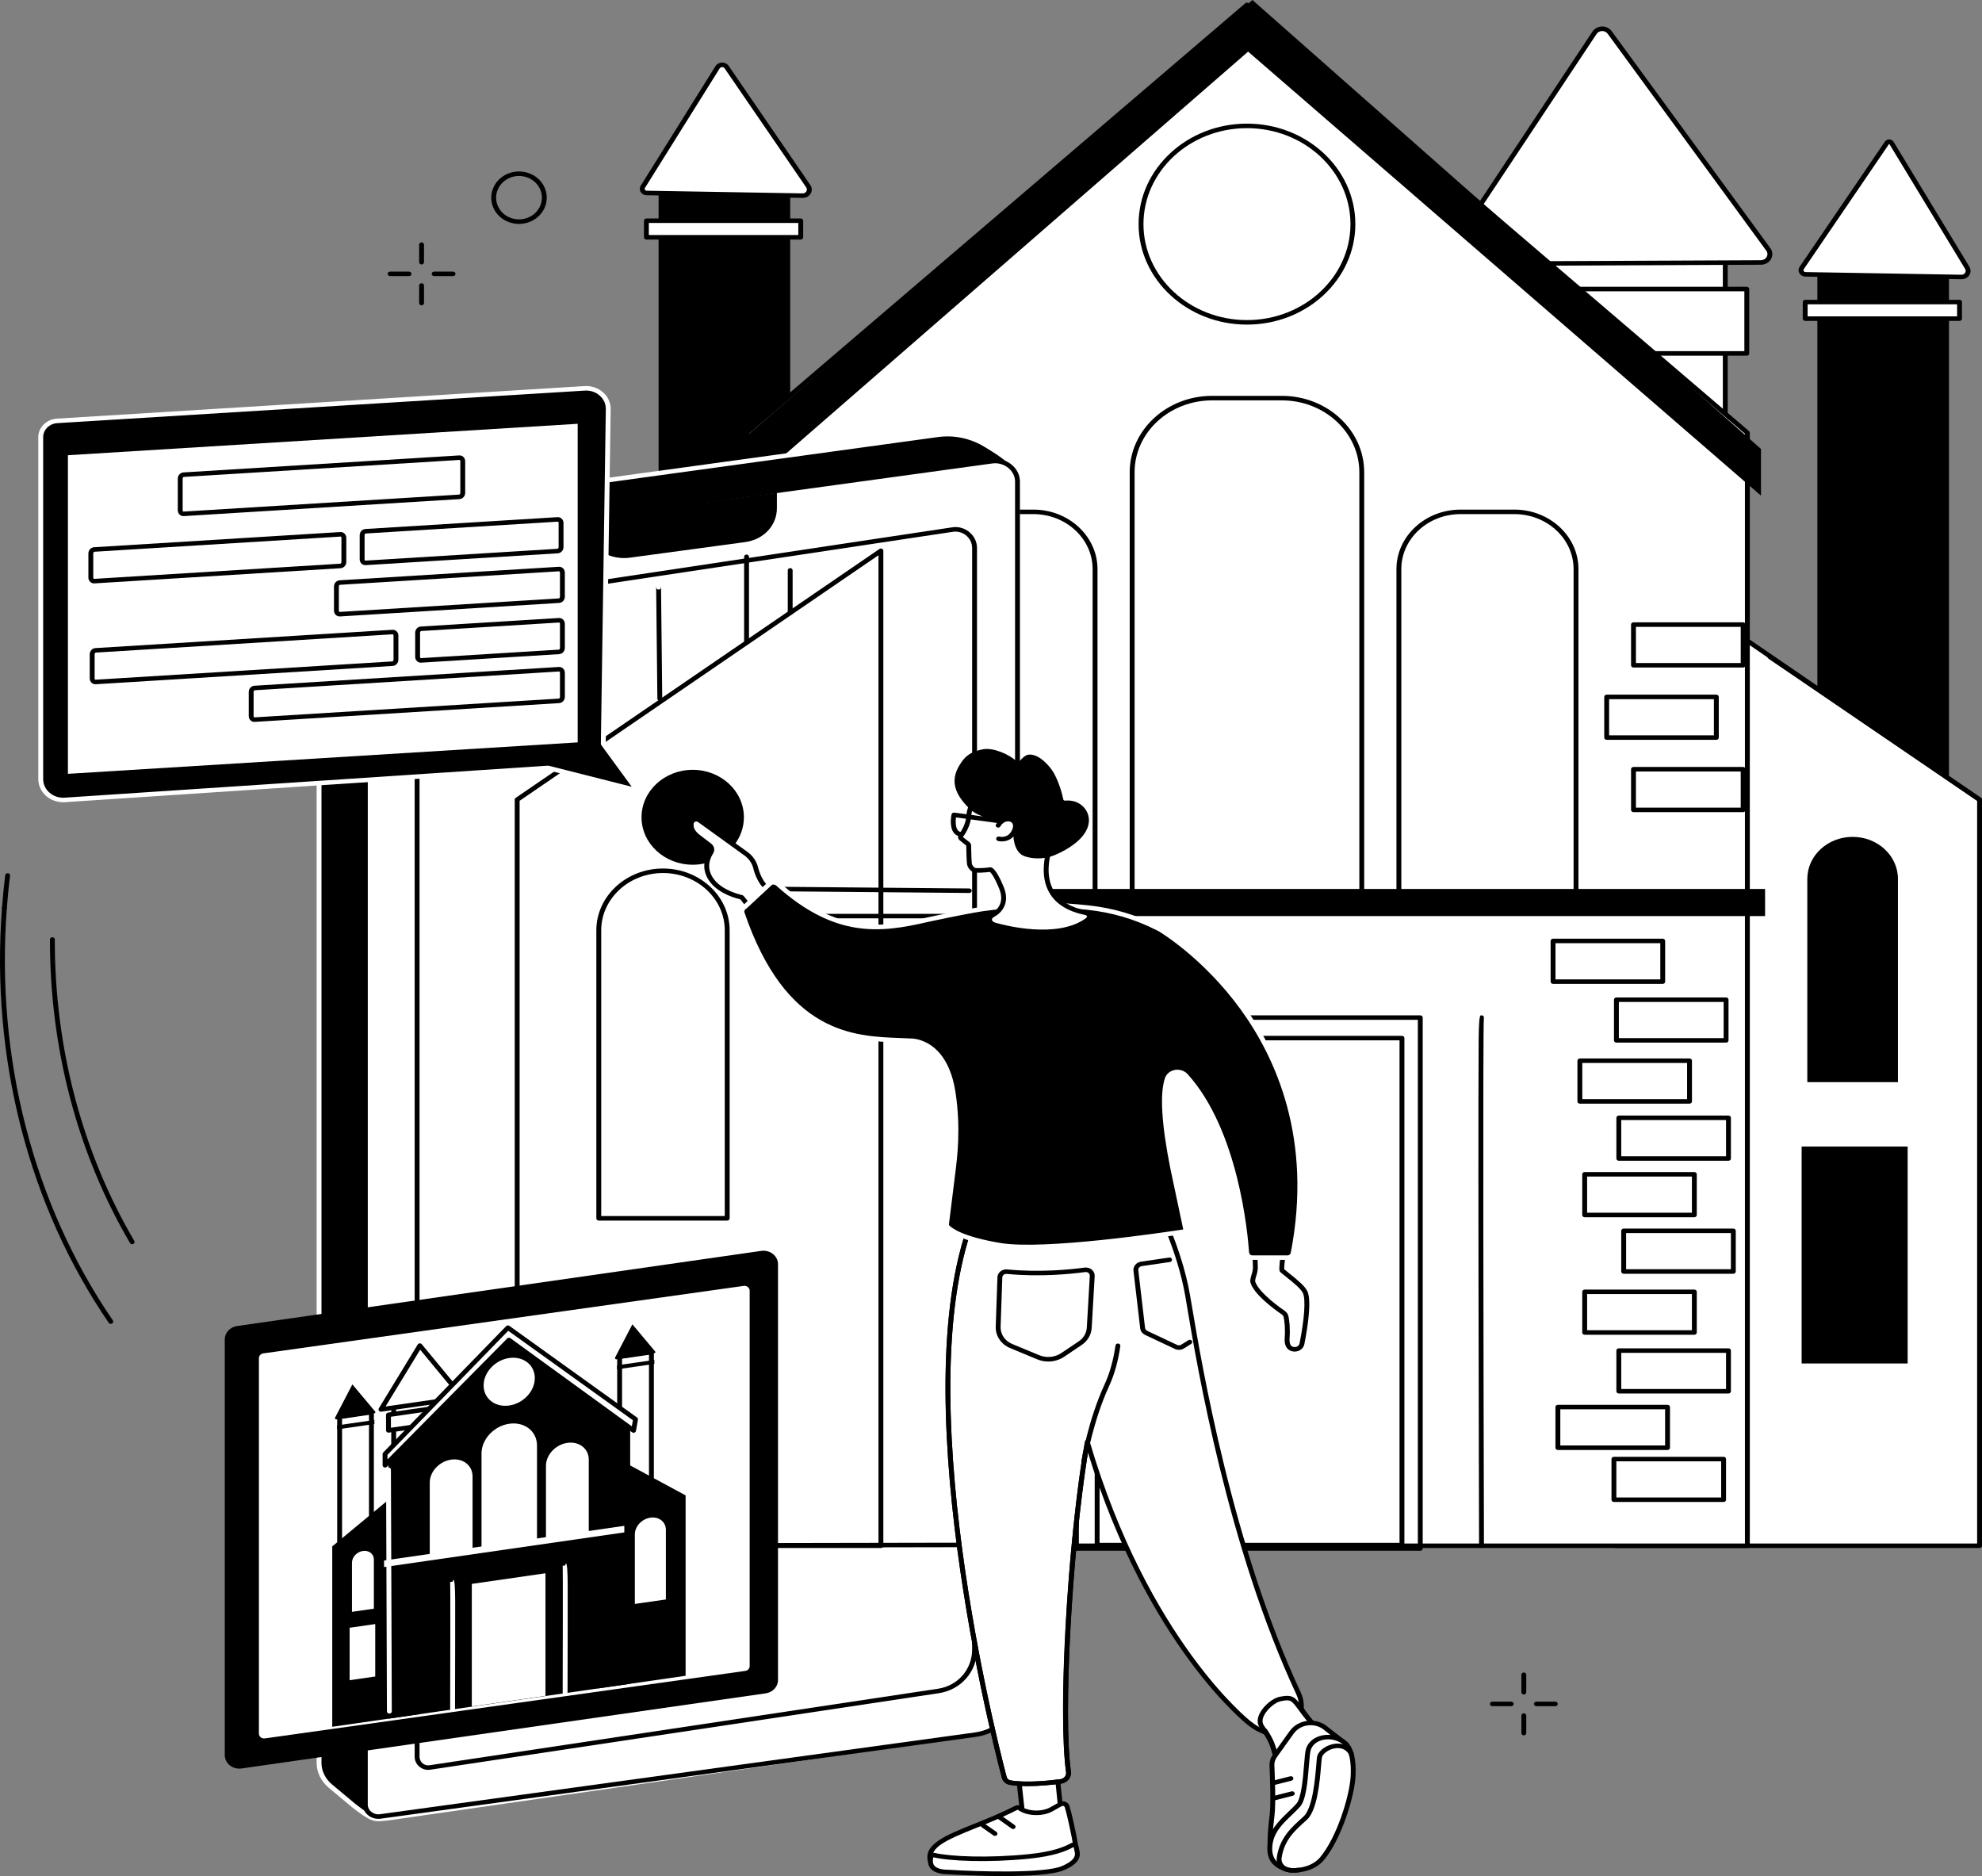 <svg width="448" height="424" viewBox="0 0 448 424" fill="none" xmlns="http://www.w3.org/2000/svg">
<rect x="0" y="0" width="448" height="424" fill="#808080" stroke="none"/>
<path d="M1 205.695C0.987 205.695 0.975 205.695 0.96 205.695C0.657 205.675 0.428 205.431 0.45 205.151C0.632 202.723 0.877 200.253 1.175 197.804C1.21 197.524 1.48 197.322 1.785 197.354C2.087 197.387 2.304 197.639 2.269 197.92C1.972 200.353 1.73 202.811 1.547 205.223C1.527 205.492 1.285 205.698 0.997 205.698L1 205.695Z" fill="black"/>
<path d="M25.041 299.2C24.859 299.2 24.681 299.117 24.576 298.964C6.438 272.458 -2.129 239.141 0.45 205.149C0.47 204.869 0.722 204.655 1.037 204.676C1.34 204.695 1.57 204.94 1.547 205.221C-1.014 238.997 7.493 272.095 25.506 298.415C25.669 298.654 25.594 298.969 25.336 299.119C25.244 299.173 25.144 299.198 25.041 299.198V299.2Z" fill="black"/>
<path d="M29.874 281.205C29.679 281.205 29.489 281.108 29.39 280.939C17.511 260.691 11.254 236.965 11.289 212.327C11.289 212.044 11.536 211.817 11.838 211.817C12.143 211.817 12.391 212.047 12.388 212.329C12.351 236.796 18.563 260.353 30.354 280.452C30.499 280.7 30.402 281.01 30.134 281.145C30.052 281.187 29.959 281.207 29.872 281.207L29.874 281.205Z" fill="black"/>
<path d="M95.291 59.77C94.986 59.77 94.742 59.541 94.742 59.26V55.298C94.742 55.016 94.989 54.789 95.291 54.789C95.594 54.789 95.841 55.018 95.841 55.298V59.26C95.841 59.543 95.594 59.77 95.291 59.77Z" fill="black"/>
<path d="M95.291 68.999C94.986 68.999 94.742 68.769 94.742 68.489V64.527C94.742 64.244 94.989 64.017 95.291 64.017C95.594 64.017 95.841 64.246 95.841 64.527V68.489C95.841 68.772 95.594 68.999 95.291 68.999Z" fill="black"/>
<path d="M92.45 62.402H88.176C87.871 62.402 87.626 62.173 87.626 61.892C87.626 61.612 87.874 61.383 88.176 61.383H92.45C92.755 61.383 92.999 61.612 92.999 61.892C92.999 62.173 92.752 62.402 92.45 62.402Z" fill="black"/>
<path d="M102.406 62.402H98.133C97.828 62.402 97.583 62.173 97.583 61.892C97.583 61.612 97.83 61.383 98.133 61.383H102.406C102.711 61.383 102.956 61.612 102.956 61.892C102.956 62.173 102.709 62.402 102.406 62.402Z" fill="black"/>
<path d="M344.435 382.971C344.13 382.971 343.885 382.742 343.885 382.461V378.499C343.885 378.217 344.132 377.99 344.435 377.99C344.737 377.99 344.984 378.219 344.984 378.499V382.461C344.984 382.744 344.737 382.971 344.435 382.971Z" fill="black"/>
<path d="M344.435 392.203C344.13 392.203 343.885 391.973 343.885 391.693V387.731C343.885 387.448 344.132 387.221 344.435 387.221C344.737 387.221 344.984 387.451 344.984 387.731V391.693C344.984 391.976 344.737 392.203 344.435 392.203Z" fill="black"/>
<path d="M341.595 385.606H337.322C337.017 385.606 336.772 385.376 336.772 385.096C336.772 384.816 337.019 384.586 337.322 384.586H341.595C341.9 384.586 342.145 384.816 342.145 385.096C342.145 385.376 341.898 385.606 341.595 385.606Z" fill="black"/>
<path d="M351.549 385.606H347.276C346.971 385.606 346.726 385.376 346.726 385.096C346.726 384.816 346.973 384.586 347.276 384.586H351.549C351.854 384.586 352.099 384.816 352.099 385.096C352.099 385.376 351.852 385.606 351.549 385.606Z" fill="black"/>
<path d="M117.313 50.607C116.559 50.607 115.802 50.477 115.074 50.215C113.492 49.645 112.248 48.526 111.566 47.062C110.176 44.075 111.618 40.572 114.779 39.256C116.301 38.624 117.996 38.582 119.548 39.143C121.13 39.713 122.374 40.832 123.056 42.296C124.446 45.282 123.004 48.786 119.843 50.102C119.033 50.44 118.173 50.609 117.313 50.609V50.607ZM115.232 40.188C112.615 41.276 111.426 44.18 112.578 46.656C113.14 47.866 114.17 48.793 115.474 49.261C116.751 49.722 118.143 49.687 119.393 49.166C122.009 48.077 123.199 45.174 122.047 42.697C121.484 41.487 120.455 40.561 119.15 40.093C117.873 39.634 116.481 39.666 115.232 40.188Z" fill="black"/>
<path d="M389.973 52.46H335.675V141.057H389.973V52.46Z" fill="white"/>
<path d="M389.973 141.569H335.675C335.37 141.569 335.125 141.34 335.125 141.06V52.46C335.125 52.177 335.372 51.95 335.675 51.95H389.973C390.278 51.95 390.523 52.18 390.523 52.46V141.057C390.523 141.34 390.275 141.567 389.973 141.567V141.569ZM336.225 140.548H389.421V52.972H336.225V140.548Z" fill="black"/>
<path d="M394.838 65.324H341.957V79.879H394.838V65.324Z" fill="white"/>
<path d="M394.839 80.389H341.958C341.653 80.389 341.408 80.16 341.408 79.879V65.324C341.408 65.041 341.655 64.814 341.958 64.814H394.839C395.144 64.814 395.388 65.044 395.388 65.324V79.879C395.388 80.162 395.141 80.389 394.839 80.389ZM342.507 79.367H394.286V65.834H342.507V79.367Z" fill="black"/>
<path d="M327.665 56.747L360.416 7.403C361.191 6.233 363.01 6.196 363.842 7.334L399.699 56.369C400.614 57.62 399.652 59.314 398.02 59.321L329.414 59.629C327.815 59.636 326.828 58.01 327.668 56.747H327.665Z" fill="white"/>
<path d="M329.402 60.139C328.452 60.139 327.61 59.682 327.145 58.913C326.678 58.142 326.696 57.231 327.198 56.478L359.949 7.134C360.411 6.437 361.216 6.01 362.098 5.992C363.008 5.973 363.805 6.367 364.3 7.046L400.157 56.082C400.702 56.828 400.757 57.75 400.304 58.549C399.849 59.349 398.997 59.826 398.025 59.831L329.42 60.139H329.407H329.402ZM328.135 57.016C327.848 57.449 327.838 57.972 328.105 58.415C328.373 58.855 328.857 59.119 329.402 59.119H329.41L398.015 58.811C398.575 58.809 399.065 58.533 399.325 58.074C399.585 57.616 399.555 57.085 399.24 56.656L363.383 7.621C363.093 7.224 362.62 7.009 362.118 7.016C361.603 7.028 361.153 7.266 360.883 7.672L328.133 57.016H328.135Z" fill="black"/>
<path d="M178.611 42.219H148.864V271.019H178.611V42.219Z" fill="black"/>
<path d="M145.351 42.141L162.195 15.206C162.647 14.483 163.764 14.462 164.249 15.167L182.77 42.191C183.295 43.125 182.552 44.237 181.418 44.219L146.165 43.614C145.358 43.6 144.891 42.757 145.353 42.141H145.351Z" fill="white"/>
<path d="M181.445 44.731C181.433 44.731 181.418 44.731 181.405 44.731L146.153 44.126C145.575 44.117 145.053 43.813 144.791 43.339C144.531 42.868 144.568 42.307 144.883 41.872L161.717 14.954C162.027 14.458 162.579 14.157 163.199 14.145C163.806 14.131 164.381 14.414 164.714 14.898L183.234 41.923C183.597 42.56 183.567 43.262 183.184 43.837C182.807 44.402 182.16 44.736 181.448 44.736L181.445 44.731ZM163.234 15.162H163.219C162.987 15.167 162.787 15.276 162.669 15.463L145.825 42.398C145.818 42.409 145.81 42.421 145.803 42.432C145.66 42.623 145.733 42.803 145.77 42.87C145.808 42.94 145.923 43.097 146.173 43.102L181.425 43.707C181.74 43.716 182.067 43.559 182.245 43.292C182.422 43.026 182.435 42.704 182.28 42.426L163.781 15.44C163.659 15.262 163.459 15.16 163.234 15.16V15.162Z" fill="black"/>
<path d="M180.998 49.884H146.11V53.628H180.998V49.884Z" fill="white"/>
<path d="M180.998 54.14H146.11C145.805 54.14 145.561 53.911 145.561 53.63V49.886C145.561 49.603 145.808 49.377 146.11 49.377H180.998C181.303 49.377 181.548 49.606 181.548 49.886V53.63C181.548 53.913 181.3 54.14 180.998 54.14ZM146.66 53.118H180.446V50.394H146.66V53.118Z" fill="black"/>
<path d="M440.537 60.605H410.791V289.405H440.537V60.605Z" fill="black"/>
<path d="M407.275 60.525L426.515 32.282C426.758 31.925 427.322 31.939 427.545 32.307L444.694 60.576C445.218 61.51 444.476 62.622 443.342 62.604L408.089 61.999C407.282 61.985 406.815 61.142 407.277 60.525H407.275Z" fill="white"/>
<path d="M443.369 63.113C443.356 63.113 443.341 63.113 443.329 63.113L408.076 62.509C407.499 62.499 406.977 62.196 406.714 61.718C406.454 61.246 406.492 60.681 406.814 60.243L426.047 32.008C426.265 31.689 426.652 31.508 427.05 31.51C427.459 31.52 427.824 31.723 428.024 32.055L445.173 60.324C445.518 60.938 445.491 61.637 445.108 62.214C444.731 62.78 444.084 63.113 443.369 63.113ZM426.98 32.555L407.739 60.799C407.739 60.799 407.732 60.81 407.727 60.817C407.584 61.007 407.657 61.186 407.697 61.255C407.737 61.325 407.849 61.484 408.099 61.489L443.351 62.094C443.661 62.105 443.994 61.946 444.171 61.679C444.348 61.413 444.361 61.091 444.206 60.813L427.065 32.557C427.065 32.557 426.982 32.557 426.98 32.557V32.555Z" fill="black"/>
<path d="M442.922 68.269H408.034V72.013H442.922V68.269Z" fill="white"/>
<path d="M442.922 72.525H408.034C407.729 72.525 407.484 72.296 407.484 72.015V68.271C407.484 67.988 407.732 67.761 408.034 67.761H442.922C443.227 67.761 443.472 67.991 443.472 68.271V72.015C443.472 72.298 443.224 72.525 442.922 72.525ZM408.586 71.503H442.372V68.778H408.586V71.503Z" fill="black"/>
<path d="M199.111 349.35H116.898V180.73L199.111 124.475V349.35Z" fill="black"/>
<path d="M149.859 196.798C141.844 196.798 135.347 202.822 135.347 210.252V275.344H164.374V210.252C164.374 202.822 157.876 196.798 149.861 196.798H149.859Z" fill="white"/>
<path d="M365.234 349.35H447.447V180.73L365.234 124.475V349.35Z" fill="white"/>
<path d="M447.448 349.863H365.232C364.927 349.863 364.682 349.633 364.682 349.353V124.478C364.682 124.285 364.8 124.109 364.985 124.021C365.169 123.935 365.392 123.952 365.559 124.065L447.775 180.318C447.915 180.416 448 180.566 448 180.728V349.351C448 349.633 447.752 349.86 447.45 349.86L447.448 349.863ZM365.784 348.841H446.898V180.988L365.784 125.488V348.841Z" fill="black"/>
<path d="M418.755 189.138C424.413 189.138 428.999 193.39 428.999 198.635V244.576H408.514V198.635C408.514 193.39 413.1 189.138 418.758 189.138H418.755Z" fill="black"/>
<path d="M394.964 349.35H168.747V97.807L281.857 1.105L394.964 97.807V349.35Z" fill="white"/>
<path d="M394.964 349.863H168.747C168.442 349.863 168.197 349.633 168.197 349.353V97.807C168.197 97.664 168.262 97.529 168.375 97.432L281.484 0.73C281.694 0.549 282.019 0.549 282.231 0.73L395.339 97.432C395.451 97.529 395.516 97.666 395.516 97.807V349.35C395.516 349.633 395.269 349.86 394.966 349.86L394.964 349.863ZM169.299 348.841H394.414V98.032L281.857 1.8L169.299 98.032V348.841Z" fill="black"/>
<path d="M247.519 202.985H207.478C207.173 202.985 206.928 202.755 206.928 202.475V128.611C206.928 121.202 213.431 115.173 221.423 115.173H233.576C241.568 115.173 248.071 121.202 248.071 128.611V202.475C248.071 202.758 247.824 202.985 247.521 202.985H247.519ZM208.028 201.963H246.969V128.609C246.969 121.762 240.961 116.192 233.576 116.192H221.423C214.038 116.192 208.03 121.762 208.03 128.609V201.963H208.028Z" fill="black"/>
<path d="M356.235 202.985H316.194C315.889 202.985 315.645 202.755 315.645 202.475V128.611C315.645 121.202 322.147 115.173 330.139 115.173H342.293C350.285 115.173 356.787 121.202 356.787 128.611V202.475C356.787 202.758 356.54 202.985 356.237 202.985H356.235ZM316.744 201.963H355.685V128.609C355.685 121.762 349.677 116.192 342.293 116.192H330.139C322.754 116.192 316.747 121.762 316.747 128.609V201.963H316.744Z" fill="black"/>
<path d="M307.807 202.985H255.903C255.598 202.985 255.354 202.755 255.354 202.475V106.732C255.354 97.209 263.708 89.464 273.979 89.464H289.731C300.003 89.464 308.357 97.209 308.357 106.732V202.475C308.357 202.758 308.11 202.985 307.807 202.985ZM256.456 201.963H307.257V106.732C307.257 97.775 299.395 90.486 289.734 90.486H273.982C264.318 90.486 256.458 97.775 256.458 106.732V201.963H256.456Z" fill="black"/>
<path d="M281.857 73.363C268.349 73.363 257.36 63.176 257.36 50.653C257.36 38.13 268.349 27.942 281.857 27.942C295.364 27.942 306.353 38.13 306.353 50.653C306.353 63.176 295.364 73.363 281.857 73.363ZM281.857 28.964C268.956 28.964 258.462 38.693 258.462 50.653C258.462 62.613 268.959 72.341 281.857 72.341C294.754 72.341 305.251 62.61 305.251 50.653C305.251 38.695 294.754 28.964 281.857 28.964Z" fill="black"/>
<path d="M321.032 350.479H243.31C243.005 350.479 242.76 350.249 242.76 349.969V229.979C242.76 229.697 243.008 229.47 243.31 229.47H321.032C321.337 229.47 321.582 229.699 321.582 229.979V349.969C321.582 350.252 321.335 350.479 321.032 350.479ZM243.862 349.459H320.482V230.491H243.862V349.459Z" fill="black"/>
<path d="M316.892 349.714H247.991C247.686 349.714 247.441 349.485 247.441 349.205V234.618C247.441 234.335 247.689 234.108 247.991 234.108H316.892C317.196 234.108 317.441 234.338 317.441 234.618V349.205C317.441 349.487 317.194 349.714 316.892 349.714ZM248.544 348.693H316.342V235.128H248.544V348.693Z" fill="black"/>
<path d="M229.623 349.863C229.321 349.863 229.073 349.636 229.073 349.353C229.073 349.054 228.991 319.198 228.948 289.713C228.923 272.393 228.918 258.589 228.933 248.682C228.941 242.799 228.956 238.244 228.978 235.139C229.003 231.483 229.15 229.605 229.418 229.505C229.625 229.428 229.868 229.474 230.023 229.625C230.163 229.759 230.205 229.945 230.158 230.112C229.918 232.69 230.065 309.089 230.178 349.348C230.178 349.631 229.933 349.86 229.628 349.86L229.623 349.863Z" fill="black"/>
<path d="M334.87 349.863C334.568 349.863 334.32 349.636 334.32 349.353C334.32 349.054 334.238 319.198 334.195 289.713C334.17 272.393 334.165 258.589 334.18 248.682C334.188 242.799 334.203 238.244 334.225 235.139C334.25 231.483 334.397 229.605 334.665 229.505C334.873 229.428 335.115 229.474 335.27 229.625C335.41 229.759 335.452 229.945 335.405 230.112C335.165 232.69 335.312 309.089 335.425 349.348C335.425 349.631 335.18 349.86 334.875 349.86L334.87 349.863Z" fill="black"/>
<path d="M165.573 113.039L282.114 11.67L398.04 112.017V101.461L283.091 0L163.736 102.823L165.573 113.039Z" fill="black"/>
<path d="M431.193 259.129H407.232V308.155H431.193V259.129Z" fill="black"/>
<path d="M394.012 150.863H369.224C368.919 150.863 368.674 150.634 368.674 150.353V141.162C368.674 140.879 368.921 140.652 369.224 140.652H394.012C394.317 140.652 394.562 140.882 394.562 141.162V150.353C394.562 150.636 394.315 150.863 394.012 150.863ZM369.776 149.844H393.462V141.672H369.776V149.844Z" fill="black"/>
<path d="M387.952 167.207H363.163C362.858 167.207 362.613 166.977 362.613 166.697V157.506C362.613 157.223 362.861 156.996 363.163 156.996H387.952C388.257 156.996 388.502 157.225 388.502 157.506V166.697C388.502 166.98 388.254 167.207 387.952 167.207ZM363.715 166.185H387.402V158.013H363.715V166.185Z" fill="black"/>
<path d="M394.012 183.55H369.224C368.919 183.55 368.674 183.321 368.674 183.04V173.849C368.674 173.566 368.921 173.339 369.224 173.339H394.012C394.317 173.339 394.562 173.569 394.562 173.849V183.04C394.562 183.323 394.315 183.55 394.012 183.55ZM369.776 182.528H393.462V174.356H369.776V182.528Z" fill="black"/>
<path d="M375.833 222.364H351.044C350.74 222.364 350.495 222.134 350.495 221.854V212.663C350.495 212.38 350.742 212.153 351.044 212.153H375.833C376.138 212.153 376.383 212.382 376.383 212.663V221.854C376.383 222.137 376.135 222.364 375.833 222.364ZM351.597 221.342H375.283V213.17H351.597V221.342Z" fill="black"/>
<path d="M381.893 249.433H357.105C356.8 249.433 356.555 249.204 356.555 248.923V239.732C356.555 239.449 356.802 239.222 357.105 239.222H381.893C382.198 239.222 382.443 239.452 382.443 239.732V248.923C382.443 249.206 382.196 249.433 381.893 249.433ZM357.654 248.411H381.341V240.239H357.654V248.411Z" fill="black"/>
<path d="M390.155 235.642H365.367C365.062 235.642 364.817 235.413 364.817 235.133V225.941C364.817 225.659 365.064 225.432 365.367 225.432H390.155C390.46 225.432 390.705 225.661 390.705 225.941V235.133C390.705 235.415 390.458 235.642 390.155 235.642ZM365.916 234.621H389.603V226.449H365.916V234.621Z" fill="black"/>
<path d="M390.695 262.338H365.907C365.602 262.338 365.357 262.108 365.357 261.828V252.637C365.357 252.354 365.604 252.127 365.907 252.127H390.695C391 252.127 391.245 252.356 391.245 252.637V261.828C391.245 262.111 390.998 262.338 390.695 262.338ZM366.459 261.316H390.146V253.144H366.459V261.316Z" fill="black"/>
<path d="M382.981 275.104H358.192C357.887 275.104 357.642 274.875 357.642 274.595V265.403C357.642 265.121 357.89 264.894 358.192 264.894H382.981C383.285 264.894 383.53 265.123 383.53 265.403V274.595C383.53 274.877 383.283 275.104 382.981 275.104ZM358.744 274.083H382.431V265.911H358.744V274.083Z" fill="black"/>
<path d="M391.794 287.873H367.006C366.701 287.873 366.456 287.643 366.456 287.363V278.172C366.456 277.889 366.703 277.662 367.006 277.662H391.794C392.099 277.662 392.344 277.891 392.344 278.172V287.363C392.344 287.646 392.097 287.873 391.794 287.873ZM367.558 286.851H391.245V278.679H367.558V286.851Z" fill="black"/>
<path d="M382.981 301.661H358.192C357.887 301.661 357.642 301.432 357.642 301.151V291.96C357.642 291.677 357.89 291.45 358.192 291.45H382.981C383.285 291.45 383.53 291.68 383.53 291.96V301.151C383.53 301.434 383.283 301.661 382.981 301.661ZM358.744 300.641H382.431V292.47H358.744V300.641Z" fill="black"/>
<path d="M390.695 314.942H365.907C365.602 314.942 365.357 314.713 365.357 314.432V305.241C365.357 304.959 365.604 304.731 365.907 304.731H390.695C391 304.731 391.245 304.961 391.245 305.241V314.432C391.245 314.715 390.998 314.942 390.695 314.942ZM366.459 313.92H390.146V305.749H366.459V313.92Z" fill="black"/>
<path d="M376.923 327.708H352.134C351.829 327.708 351.584 327.478 351.584 327.198V318.007C351.584 317.724 351.832 317.497 352.134 317.497H376.923C377.228 317.497 377.473 317.726 377.473 318.007V327.198C377.473 327.481 377.225 327.708 376.923 327.708ZM352.684 326.686H376.371V318.514H352.684V326.686Z" fill="black"/>
<path d="M389.593 339.455H364.804C364.499 339.455 364.254 339.226 364.254 338.945V329.754C364.254 329.471 364.502 329.244 364.804 329.244H389.593C389.898 329.244 390.143 329.474 390.143 329.754V338.945C390.143 339.228 389.895 339.455 389.593 339.455ZM365.354 338.433H389.041V330.261H365.354V338.433Z" fill="black"/>
<path d="M398.968 200.911H174.226V207.039H398.968V200.911Z" fill="black"/>
<path d="M447.447 181.24C447.335 181.24 447.22 181.208 447.122 181.141L399.734 148.859C399.489 148.692 399.437 148.372 399.617 148.145C399.797 147.918 400.141 147.869 400.386 148.036L447.774 180.318C448.019 180.485 448.072 180.805 447.892 181.032C447.784 181.168 447.617 181.24 447.447 181.24Z" fill="black"/>
<path d="M74.691 403.68L79.909 408.038C84.543 411.63 84.627 411.203 87.896 410.9L221.359 391.658C226.077 391.018 228.349 386.556 228.384 382.158L229.998 107.951C229.998 105.156 227.284 103.259 222.761 100.523C219.547 98.579 215.728 97.77 212.059 98.259L78.28 116.637C74.691 117.114 72.117 119.853 72.117 123.201V398.444C72.117 400.404 73.059 402.318 74.694 403.683L74.691 403.68Z" fill="black"/>
<path d="M85.572 411.602C83.963 411.602 82.881 411.006 79.557 408.43L74.326 404.06C72.574 402.596 71.567 400.548 71.567 398.441V123.198C71.567 119.612 74.359 116.639 78.202 116.129L211.979 97.751C215.791 97.246 219.727 98.076 223.06 100.094C227.584 102.828 230.548 104.853 230.548 107.948L228.933 382.158C228.898 386.637 226.567 391.467 221.436 392.16L87.976 411.402C87.646 411.435 87.376 411.463 87.124 411.49C86.522 411.555 86.025 411.602 85.567 411.602H85.572ZM214.174 98.627C213.494 98.627 212.812 98.671 212.137 98.761L78.36 117.139C75.061 117.577 72.667 120.126 72.667 123.198V398.441C72.667 400.26 73.539 402.03 75.061 403.3L80.276 407.658C84.285 410.765 84.647 410.726 87.002 410.476C87.257 410.448 87.536 410.42 87.839 410.39L221.274 391.15C225.762 390.543 227.801 386.192 227.831 382.151L229.446 107.944C229.446 105.365 226.679 103.5 222.458 100.946C219.942 99.424 217.06 98.625 214.174 98.625V98.627Z" fill="white"/>
<path d="M85.9 410.539L220.394 392.059C225.979 391.317 229.983 387.054 229.983 381.846V108.804C229.983 106.054 227.211 103.839 224.262 104.23L88.814 122.837C85.18 123.319 82.576 126.093 82.576 129.48V407.881C82.576 409.48 84.185 410.766 85.9 410.539Z" fill="white"/>
<path d="M96.776 400.006C96.088 400.006 95.409 399.772 94.859 399.334C94.139 398.764 93.729 397.935 93.729 397.059V143.166C93.729 139.841 96.166 137.073 99.525 136.584L215.306 119.167C216.618 118.977 217.97 119.348 219.027 120.187C220.177 121.097 220.834 122.423 220.834 123.824V372.826C220.834 377.803 217.19 381.945 212.172 382.675L97.206 399.971C97.206 399.971 97.206 399.971 97.203 399.971C97.061 399.992 96.918 400.001 96.776 400.001V400.006ZM215.983 120.138C215.813 120.138 215.646 120.15 215.478 120.175L99.697 137.592C96.876 138.002 94.829 140.347 94.829 143.166V397.059C94.829 397.636 95.101 398.183 95.574 398.558C95.998 398.896 96.513 399.04 97.031 398.966L211.999 381.667C216.483 381.016 219.734 377.298 219.734 372.826V123.824C219.734 122.722 219.214 121.679 218.312 120.963C217.637 120.428 216.813 120.141 215.986 120.141L215.983 120.138Z" fill="black"/>
<path d="M85.507 411.074C84.685 411.074 83.875 410.794 83.231 410.275C82.466 409.661 82.029 408.787 82.029 407.881V372.115C82.029 371.832 82.276 371.605 82.578 371.605C82.881 371.605 83.128 371.834 83.128 372.115V407.881C83.128 408.493 83.428 409.084 83.95 409.503C84.478 409.927 85.162 410.122 85.822 410.031L220.314 391.551C225.6 390.849 229.433 386.767 229.433 381.843V289.77C229.433 289.488 229.681 289.261 229.983 289.261C230.286 289.261 230.533 289.49 230.533 289.77V381.843C230.533 387.281 226.302 391.788 220.472 392.562L85.98 411.041C85.822 411.062 85.662 411.072 85.505 411.072L85.507 411.074Z" fill="black"/>
<path d="M82.578 324.269C82.273 324.269 82.029 324.04 82.029 323.759V129.482C82.029 125.856 84.85 122.851 88.739 122.334L224.185 103.727C225.76 103.518 227.367 103.97 228.604 104.964C229.833 105.951 230.538 107.353 230.538 108.808V183.427C230.538 183.71 230.291 183.937 229.988 183.937C229.686 183.937 229.438 183.707 229.438 183.427V108.808C229.438 107.649 228.871 106.53 227.884 105.735C226.889 104.936 225.597 104.572 224.345 104.737L88.899 123.344C85.557 123.787 83.133 126.368 83.133 129.482V323.759C83.133 324.042 82.886 324.269 82.583 324.269H82.578Z" fill="black"/>
<path d="M229.985 242.862C229.68 242.862 229.436 242.632 229.436 242.352V220.709C229.436 220.427 229.683 220.2 229.985 220.2C230.288 220.2 230.535 220.429 230.535 220.709V242.352C230.535 242.635 230.288 242.862 229.985 242.862Z" fill="black"/>
<path d="M131.473 117.348L175.605 111.356V114.864C175.605 118.759 172.618 121.95 168.442 122.515L142.369 126.039C136.756 126.797 131.473 122.584 131.473 117.348Z" fill="black"/>
<path d="M156.577 195.434C162.966 195.434 168.145 190.632 168.145 184.709C168.145 178.785 162.966 173.983 156.577 173.983C150.188 173.983 145.008 178.785 145.008 184.709C145.008 190.632 150.188 195.434 156.577 195.434Z" fill="black"/>
<path d="M149.139 158.407C148.837 158.407 148.592 158.182 148.589 157.902L148.314 132.74C148.312 132.457 148.554 132.228 148.859 132.223H148.864C149.167 132.223 149.412 132.448 149.414 132.728L149.689 157.89C149.691 158.173 149.449 158.402 149.144 158.407H149.139Z" fill="black"/>
<path d="M178.611 139C178.306 139 178.061 138.771 178.061 138.49V128.905C178.061 128.623 178.308 128.396 178.611 128.396C178.913 128.396 179.161 128.625 179.161 128.905V138.49C179.161 138.773 178.913 139 178.611 139Z" fill="black"/>
<path d="M148.864 133.245C148.559 133.245 148.314 133.016 148.314 132.735V131.424C148.314 131.141 148.562 130.914 148.864 130.914C149.167 130.914 149.414 131.143 149.414 131.424V132.735C149.414 133.018 149.167 133.245 148.864 133.245Z" fill="white"/>
<path d="M168.747 145.638C168.442 145.638 168.197 145.409 168.197 145.128V125.84C168.197 125.557 168.445 125.33 168.747 125.33C169.049 125.33 169.297 125.559 169.297 125.84V145.128C169.297 145.411 169.049 145.638 168.747 145.638Z" fill="black"/>
<path d="M199.111 349.863H116.896C116.591 349.863 116.346 349.633 116.346 349.353V180.731C116.346 180.569 116.428 180.416 116.571 180.321L198.786 124.068C198.954 123.954 199.179 123.936 199.361 124.024C199.546 124.109 199.664 124.288 199.664 124.48V349.355C199.664 349.638 199.416 349.865 199.114 349.865L199.111 349.863ZM117.448 348.841H198.562V125.488L117.448 180.988V348.841Z" fill="black"/>
<path d="M164.371 275.857H135.344C135.039 275.857 134.794 275.628 134.794 275.348V210.256C134.794 202.554 141.552 196.289 149.859 196.289C158.166 196.289 164.924 202.554 164.924 210.256V275.348C164.924 275.63 164.676 275.857 164.374 275.857H164.371ZM135.897 274.836H163.822V210.253C163.822 203.115 157.559 197.309 149.859 197.309C142.159 197.309 135.897 203.115 135.897 210.253V274.836Z" fill="black"/>
<path d="M219.669 207.551H174.225C173.92 207.551 173.675 207.322 173.675 207.042V200.913C173.675 200.777 173.733 200.647 173.838 200.55C173.943 200.455 174.055 200.404 174.23 200.401L219.104 200.798C219.409 200.8 219.651 201.032 219.649 201.312C219.646 201.592 219.399 201.817 219.099 201.817H219.094L174.777 201.428V206.53H219.671C219.976 206.53 220.221 206.759 220.221 207.039C220.221 207.32 219.974 207.549 219.671 207.549L219.669 207.551Z" fill="black"/>
<path d="M116.898 349.863C116.593 349.863 116.348 349.636 116.348 349.353C116.348 349.071 116.593 348.841 116.898 348.841L220.479 348.649C220.784 348.649 221.028 348.876 221.028 349.159C221.028 349.441 220.784 349.671 220.479 349.671L116.898 349.863Z" fill="black"/>
<path d="M144.079 178.664L136.366 168.11L137.486 92.458C137.526 89.751 135.067 87.59 132.155 87.768L12.911 95.124C10.826 95.252 9.207 96.858 9.207 98.792V176.083C9.207 178.819 11.711 180.981 14.655 180.786L123.878 173.555L144.076 178.662L144.079 178.664Z" fill="black"/>
<path d="M14.297 181.31C12.878 181.31 11.496 180.809 10.451 179.908C9.309 178.923 8.655 177.529 8.655 176.083V98.792C8.655 96.596 10.506 94.761 12.87 94.615L132.115 87.258C133.66 87.161 135.184 87.673 136.304 88.66C137.426 89.645 138.056 91.033 138.033 92.465L136.916 167.957L144.531 178.379C144.661 178.555 144.656 178.789 144.523 178.963C144.388 179.137 144.151 179.215 143.931 179.157L123.823 174.074L14.692 181.298C14.56 181.308 14.428 181.312 14.295 181.312L14.297 181.31ZM132.498 88.269C132.395 88.269 132.295 88.271 132.193 88.278L12.948 95.634C11.159 95.745 9.759 97.133 9.759 98.792V176.083C9.759 177.262 10.271 178.356 11.204 179.16C12.136 179.964 13.345 180.362 14.617 180.277L123.841 173.045C123.903 173.041 123.966 173.045 124.026 173.062L142.789 177.807L135.912 168.395C135.849 168.31 135.814 168.205 135.817 168.101L136.936 92.448C136.954 91.283 136.461 90.201 135.549 89.399C134.712 88.662 133.637 88.266 132.498 88.266V88.269Z" fill="white"/>
<path d="M15.35 174.89L130.576 167.784V95.778L15.35 102.882V174.89Z" fill="white"/>
<path d="M41.466 116.644C41.161 116.644 40.868 116.535 40.636 116.336C40.351 116.088 40.186 115.72 40.186 115.328V108.178C40.186 107.432 40.751 106.813 41.471 106.769L103.791 102.928C104.123 102.907 104.448 103.016 104.7 103.234C104.985 103.482 105.15 103.85 105.15 104.242V111.392C105.15 112.138 104.586 112.756 103.866 112.8L41.545 116.642C41.518 116.642 41.491 116.644 41.466 116.644ZM103.873 103.947C103.873 103.947 103.868 103.947 103.866 103.947L41.545 107.789C41.441 107.796 41.288 107.951 41.288 108.178V115.328C41.288 115.437 41.326 115.534 41.388 115.59C41.428 115.625 41.461 115.625 41.471 115.622L103.791 111.781C103.896 111.774 104.048 111.619 104.048 111.392V104.242C104.048 104.133 104.011 104.035 103.948 103.98C103.916 103.95 103.888 103.947 103.873 103.947Z" fill="black"/>
<path d="M82.583 127.728C82.276 127.728 81.986 127.619 81.754 127.42C81.469 127.172 81.304 126.806 81.304 126.412V120.965C81.304 120.219 81.868 119.601 82.591 119.557L126.01 116.88C126.343 116.86 126.667 116.968 126.92 117.186C127.205 117.434 127.37 117.803 127.37 118.194V123.641C127.37 124.387 126.805 125.006 126.085 125.05L82.666 127.726C82.638 127.726 82.611 127.728 82.586 127.728H82.583ZM126.09 117.898C126.09 117.898 126.085 117.898 126.083 117.898L82.663 120.574C82.558 120.581 82.406 120.736 82.406 120.963V126.41C82.406 126.519 82.443 126.616 82.506 126.672C82.546 126.707 82.576 126.704 82.591 126.704L126.01 124.028C126.115 124.021 126.268 123.866 126.268 123.639V118.192C126.268 118.083 126.23 117.986 126.168 117.93C126.135 117.9 126.108 117.898 126.093 117.898H126.09Z" fill="black"/>
<path d="M21.257 131.85C20.952 131.85 20.66 131.741 20.428 131.542C20.143 131.294 19.978 130.928 19.978 130.534V125.087C19.978 124.341 20.543 123.723 21.262 123.679L76.917 120.247C77.255 120.226 77.575 120.335 77.827 120.553C78.112 120.801 78.277 121.169 78.277 121.561V127.008C78.277 127.754 77.712 128.373 76.992 128.417L21.337 131.848C21.31 131.848 21.282 131.85 21.257 131.85ZM77 121.267C77 121.267 76.995 121.267 76.992 121.267L21.337 124.698C21.232 124.705 21.08 124.86 21.08 125.087V130.534C21.08 130.643 21.117 130.741 21.18 130.796C21.22 130.831 21.25 130.829 21.262 130.829L76.917 127.397C77.022 127.39 77.175 127.235 77.175 127.008V121.561C77.175 121.452 77.137 121.352 77.075 121.299C77.042 121.271 77.015 121.267 77 121.267Z" fill="black"/>
<path d="M95.124 149.767C94.819 149.767 94.526 149.658 94.294 149.459C94.009 149.211 93.844 148.845 93.844 148.451V143.004C93.844 142.258 94.409 141.639 95.131 141.595L126.315 139.672C126.647 139.651 126.972 139.76 127.225 139.978C127.509 140.226 127.674 140.592 127.674 140.986V146.433C127.674 147.179 127.11 147.797 126.387 147.841L95.204 149.765C95.176 149.765 95.148 149.767 95.124 149.767ZM126.395 140.691C126.395 140.691 126.39 140.691 126.387 140.691L95.204 142.614C95.099 142.621 94.946 142.777 94.946 143.004V148.451C94.946 148.56 94.984 148.657 95.046 148.713C95.088 148.747 95.118 148.747 95.131 148.745L126.315 146.822C126.42 146.815 126.572 146.66 126.572 146.433V140.986C126.572 140.877 126.535 140.779 126.472 140.724C126.437 140.694 126.41 140.691 126.395 140.691Z" fill="black"/>
<path d="M21.562 154.644C21.258 154.644 20.965 154.536 20.733 154.336C20.448 154.088 20.283 153.72 20.283 153.328V147.881C20.283 147.135 20.848 146.517 21.567 146.473L88.691 142.335C89.021 142.311 89.348 142.423 89.601 142.64C89.886 142.888 90.05 143.254 90.05 143.648V149.095C90.05 149.841 89.486 150.46 88.766 150.504L21.642 154.642C21.615 154.642 21.587 154.644 21.562 154.644ZM88.776 143.352C88.776 143.352 88.771 143.352 88.769 143.352L21.645 147.49C21.54 147.497 21.388 147.652 21.388 147.879V153.326C21.388 153.435 21.425 153.532 21.488 153.588C21.527 153.623 21.558 153.623 21.57 153.62L88.694 149.482C88.799 149.475 88.951 149.32 88.951 149.093V143.646C88.951 143.537 88.913 143.44 88.851 143.384C88.819 143.356 88.791 143.352 88.776 143.352Z" fill="black"/>
<path d="M76.77 139.322C76.465 139.322 76.173 139.213 75.941 139.014C75.656 138.766 75.491 138.397 75.491 138.006V132.559C75.491 131.813 76.055 131.194 76.775 131.15L126.313 128.096C126.647 128.073 126.97 128.184 127.222 128.402C127.507 128.65 127.672 129.018 127.672 129.41V134.857C127.672 135.603 127.107 136.222 126.385 136.266L76.848 139.32C76.82 139.32 76.793 139.322 76.768 139.322H76.77ZM126.395 129.116C126.395 129.116 126.39 129.116 126.388 129.116L76.85 132.169C76.745 132.176 76.593 132.332 76.593 132.559V138.006C76.593 138.115 76.63 138.212 76.693 138.268C76.733 138.302 76.763 138.302 76.775 138.3L126.313 135.246C126.418 135.239 126.57 135.084 126.57 134.857V129.41C126.57 129.301 126.532 129.204 126.47 129.148C126.437 129.118 126.41 129.116 126.395 129.116Z" fill="black"/>
<path d="M57.502 163.152C57.195 163.152 56.905 163.043 56.672 162.844C56.388 162.596 56.223 162.23 56.223 161.836V156.389C56.223 155.643 56.788 155.024 57.51 154.98L126.315 150.738C126.647 150.715 126.972 150.826 127.225 151.044C127.51 151.292 127.675 151.658 127.675 152.052V157.499C127.675 158.245 127.11 158.863 126.388 158.907L57.582 163.15C57.555 163.15 57.527 163.152 57.502 163.152ZM126.395 151.757C126.395 151.757 126.39 151.757 126.388 151.757L57.582 156C57.477 156.007 57.325 156.162 57.325 156.389V161.836C57.325 161.945 57.362 162.042 57.425 162.098C57.465 162.133 57.495 162.13 57.51 162.13L126.315 157.888C126.42 157.881 126.572 157.726 126.572 157.499V152.052C126.572 151.943 126.535 151.845 126.473 151.79C126.438 151.76 126.41 151.757 126.395 151.757Z" fill="black"/>
<path d="M173.071 382.706L54.598 399.686C52.606 399.971 50.807 398.544 50.807 396.674V302.702C50.807 301.198 51.989 299.919 53.593 299.69L172.066 282.709C174.058 282.424 175.857 283.851 175.857 285.721V379.693C175.857 381.197 174.675 382.476 173.071 382.706Z" fill="black"/>
<path d="M168.45 377.636L59.874 392.89C59.161 392.99 58.522 392.48 58.522 391.813V306.951C58.522 306.411 58.947 305.952 59.521 305.873L168.098 290.618C168.81 290.519 169.45 291.029 169.45 291.696V376.558C169.45 377.098 169.025 377.557 168.45 377.636Z" fill="white"/>
<path d="M88.986 337.898L102.106 336.005V314.585L88.986 316.478V337.898Z" fill="white"/>
<path d="M88.986 338.408C88.856 338.408 88.728 338.364 88.629 338.285C88.506 338.188 88.436 338.046 88.436 337.898V316.478C88.436 316.225 88.633 316.012 88.903 315.973L102.024 314.08C102.184 314.057 102.344 314.101 102.466 314.196C102.588 314.293 102.658 314.434 102.658 314.583V336.003C102.658 336.255 102.461 336.468 102.191 336.508L89.071 338.401C89.043 338.405 89.013 338.408 88.986 338.408ZM89.536 316.916V337.303L101.554 335.567V315.18L89.536 316.916Z" fill="black"/>
<path d="M104.635 315.885L94.904 304.115L86.112 318.538L104.635 315.885Z" fill="white"/>
<path d="M86.112 319.05C85.932 319.05 85.762 318.969 85.659 318.83C85.54 318.667 85.53 318.459 85.632 318.287L94.424 303.864C94.514 303.716 94.681 303.619 94.866 303.607C95.044 303.598 95.229 303.67 95.341 303.806L105.073 315.577C105.19 315.72 105.22 315.91 105.145 316.077C105.073 316.244 104.91 316.364 104.718 316.392L86.194 319.045C86.167 319.05 86.139 319.052 86.109 319.052L86.112 319.05ZM94.974 305.039L87.149 317.873L103.631 315.512L94.971 305.039H94.974Z" fill="black"/>
<path d="M87.811 323.275L100.589 321.431V317.914L87.811 319.756V323.275Z" fill="white"/>
<path d="M87.811 323.786C87.681 323.786 87.554 323.742 87.454 323.663C87.331 323.566 87.261 323.425 87.261 323.276V319.757C87.261 319.504 87.459 319.291 87.729 319.252L100.507 317.407C100.667 317.384 100.827 317.428 100.949 317.523C101.072 317.621 101.142 317.762 101.142 317.91V321.43C101.142 321.682 100.944 321.895 100.674 321.935L87.896 323.779C87.869 323.784 87.839 323.786 87.811 323.786ZM88.361 320.195V322.681L100.037 320.996V318.51L88.361 320.195Z" fill="black"/>
<path d="M140.058 361.95L147.245 360.912V305.595L140.058 306.63V361.95Z" fill="white"/>
<path d="M140.058 362.46C139.928 362.46 139.8 362.416 139.7 362.337C139.578 362.24 139.508 362.098 139.508 361.95V306.633C139.508 306.381 139.705 306.167 139.975 306.128L147.163 305.09C147.323 305.067 147.482 305.111 147.605 305.206C147.727 305.303 147.797 305.445 147.797 305.593V360.91C147.797 361.162 147.6 361.375 147.333 361.415L140.145 362.453C140.118 362.457 140.088 362.46 140.06 362.46H140.058ZM140.607 307.069V361.352L146.693 360.474V306.191L140.607 307.069Z" fill="black"/>
<path d="M148.095 305.454L142.942 299.302L139.053 306.772C138.926 307.015 139.105 307.259 139.38 307.215L147.9 305.838C148.095 305.806 148.207 305.586 148.097 305.454H148.095Z" fill="black"/>
<path d="M139.48 309.474L147.91 308.257V307.352L139.48 308.568V309.474Z" fill="black"/>
<path d="M76.768 375.528L83.955 374.49V319.173L76.768 320.211V375.528Z" fill="white"/>
<path d="M76.768 376.037C76.638 376.037 76.51 375.993 76.41 375.914C76.288 375.817 76.218 375.676 76.218 375.527V320.21C76.218 319.958 76.415 319.745 76.685 319.705L83.873 318.667C84.033 318.644 84.193 318.688 84.315 318.783C84.438 318.88 84.507 319.022 84.507 319.17V374.487C84.507 374.739 84.31 374.953 84.04 374.992L76.853 376.03C76.825 376.035 76.795 376.037 76.768 376.037ZM77.318 320.646V374.929L83.403 374.051V319.768L77.318 320.646Z" fill="black"/>
<path d="M84.805 319.031L79.652 312.879L75.763 320.349C75.636 320.592 75.816 320.836 76.091 320.792L84.61 319.415C84.805 319.383 84.917 319.163 84.808 319.031H84.805Z" fill="black"/>
<path d="M76.19 323.051L84.622 321.835V320.929L76.19 322.145V323.051Z" fill="black"/>
<path d="M135.104 381.602L154.97 378.736V337.967L135.104 327.233V381.602Z" fill="black"/>
<path d="M147.005 343.002C148.942 342.722 150.512 343.952 150.512 345.75V361.487L143.499 362.499V346.763C143.499 344.967 145.068 343.283 147.005 343.005V343.002Z" fill="white"/>
<path d="M94.964 387.395L75.098 390.261V349.494L94.964 333.025V387.395Z" fill="black"/>
<path d="M82.031 350.525C80.664 350.722 79.557 351.91 79.557 353.178V364.285L84.507 363.572V352.464C84.507 351.197 83.4 350.328 82.033 350.525H82.031Z" fill="white"/>
<path d="M87.779 388.433L142.442 380.543V319.728L115.109 300.292L87.779 327.615V388.433Z" fill="black"/>
<path d="M123.406 347.78L133.083 346.383V329.886C133.083 327.407 130.916 325.711 128.245 326.095C125.573 326.48 123.406 328.802 123.406 331.281V347.777V347.78Z" fill="white"/>
<path d="M97.138 351.57L106.814 350.173V333.676C106.814 331.197 104.648 329.501 101.976 329.886C99.305 330.271 97.138 332.592 97.138 335.071V351.568V351.57Z" fill="white"/>
<path d="M108.839 349.881L121.379 348.072V326.688C121.379 323.475 118.573 321.276 115.109 321.777C111.645 322.277 108.839 325.287 108.839 328.498V349.881Z" fill="white"/>
<path d="M119.039 315.652C121.38 313.297 121.515 309.881 119.34 308.022C117.166 306.164 113.504 306.566 111.163 308.921C108.821 311.276 108.686 314.692 110.861 316.55C113.036 318.409 116.697 318.007 119.039 315.652Z" fill="white"/>
<path d="M106.645 385.673L123.294 383.271V355.567L106.645 357.97V385.673Z" fill="white"/>
<path d="M127.732 383.178C127.428 383.178 127.183 382.948 127.183 382.666C127.205 374.892 127.248 354.566 127.188 353.866L127.732 353.806L127.92 353.326C128.18 353.414 128.312 355.081 128.317 358.326C128.322 361.032 128.317 364.64 128.315 368.247C128.305 375.46 128.285 382.668 128.285 382.668C128.285 382.951 128.037 383.178 127.735 383.178H127.732Z" fill="white"/>
<path d="M102.301 386.848C101.996 386.848 101.751 386.619 101.751 386.336C101.774 378.563 101.816 358.236 101.756 357.536L102.301 357.476L102.489 356.997C102.749 357.085 102.881 358.751 102.886 361.997C102.891 364.703 102.886 368.31 102.881 371.918C102.871 379.13 102.851 386.338 102.851 386.338C102.851 386.621 102.604 386.848 102.301 386.848Z" fill="white"/>
<path d="M143.209 323.299L115.049 302.854L87.036 331.158V328.607L114.811 300.067L143.651 320.766L143.209 323.299Z" fill="white"/>
<path d="M87.037 331.668C86.969 331.668 86.902 331.656 86.837 331.633C86.624 331.557 86.484 331.367 86.484 331.158V328.607C86.484 328.48 86.534 328.359 86.627 328.264L114.402 299.726C114.594 299.527 114.922 299.502 115.149 299.664L143.989 320.363C144.149 320.477 144.229 320.665 144.196 320.85L143.751 323.385C143.721 323.563 143.589 323.714 143.409 323.779C143.227 323.843 143.022 323.816 142.869 323.704L115.109 303.552L87.442 331.508C87.334 331.615 87.187 331.672 87.034 331.672L87.037 331.668ZM87.587 328.802V329.844L114.642 302.507C114.839 302.31 115.164 302.287 115.387 302.451L142.812 322.363L143.054 320.982L114.877 300.76L87.587 328.802Z" fill="black"/>
<path d="M79.027 379.735L84.815 378.899V367.048L79.027 367.882V379.735Z" fill="white"/>
<path d="M88.011 387.284C87.709 387.284 87.461 387.056 87.461 386.774L87.261 332.166C87.261 331.883 87.506 331.654 87.811 331.654C88.114 331.654 88.361 331.881 88.361 332.164L88.561 386.771C88.561 387.054 88.316 387.284 88.011 387.284Z" fill="white"/>
<path d="M86.811 354.165L141.117 346.33V344.847L86.811 352.683V354.165Z" fill="white"/>
<path d="M238.652 398.097L240.054 411.894C240.101 412.283 239.821 412.638 239.449 412.659L232.059 413.083C231.742 413.101 231.467 412.862 231.422 412.529L230.05 399.99L238.652 398.094V398.097Z" fill="white"/>
<path d="M232.024 413.595C231.442 413.595 230.955 413.176 230.875 412.594L229.5 400.043C229.473 399.789 229.653 399.555 229.92 399.494L238.522 397.599C238.677 397.564 238.839 397.594 238.972 397.68C239.102 397.766 239.184 397.9 239.199 398.049L240.601 411.846C240.641 412.177 240.531 412.52 240.299 412.777C240.087 413.011 239.797 413.15 239.482 413.169L232.092 413.593C232.069 413.593 232.044 413.593 232.022 413.593L232.024 413.595ZM230.645 400.384L231.969 412.478C231.977 412.539 232.014 412.571 232.027 412.573L239.417 412.149C239.487 412.089 239.517 412.027 239.507 411.95L238.162 398.73L230.645 400.384Z" fill="black"/>
<path d="M241.218 408.321C241.708 409.95 242.742 414.544 243.175 417.306C243.447 419.039 242.265 420.68 240.456 421.134C235.342 422.415 223.119 422.362 212.945 422.776C212.248 422.804 210.964 422.489 210.394 420.925C208.457 415.617 219.153 413.972 229.724 408.574C229.932 408.467 230.184 408.476 230.379 408.606C230.502 408.687 230.657 408.784 230.839 408.893C232.678 409.978 235.735 409.98 237.602 408.937L239.711 407.76C240.288 407.438 241.038 407.714 241.22 408.321H241.218Z" fill="white"/>
<path d="M212.861 423.289C211.829 423.289 210.469 422.719 209.874 421.088C208.362 416.943 213.59 414.844 220.211 412.186C223.055 411.044 226.276 409.751 229.46 408.125C229.857 407.923 230.332 407.946 230.699 408.187C230.814 408.264 230.962 408.356 231.134 408.458C232.781 409.429 235.613 409.448 237.317 408.498L239.426 407.321C239.851 407.084 240.356 407.045 240.813 407.214C241.273 407.383 241.615 407.735 241.748 408.18C242.258 409.876 243.29 414.475 243.72 417.23C244.03 419.211 242.69 421.099 240.601 421.623C236.735 422.592 229.107 422.802 221.03 423.027C218.346 423.101 215.572 423.178 212.971 423.284C212.933 423.284 212.896 423.284 212.858 423.284L212.861 423.289ZM230.027 409.012C230.01 409.012 229.997 409.019 229.99 409.021C226.761 410.671 223.512 411.973 220.645 413.125C213.673 415.923 209.784 417.659 210.914 420.761C211.459 422.251 212.686 422.274 212.921 422.267C215.532 422.161 218.309 422.084 220.998 422.01C228.655 421.799 236.572 421.579 240.313 420.641C241.865 420.251 242.86 418.85 242.63 417.381C242.215 414.735 241.183 410.11 240.686 408.461C240.646 408.326 240.543 408.22 240.403 408.169C240.268 408.118 240.116 408.129 239.991 408.201L237.882 409.378C235.825 410.525 232.531 410.502 230.539 409.327C230.347 409.214 230.185 409.109 230.057 409.026C230.047 409.019 230.035 409.017 230.025 409.017L230.027 409.012Z" fill="black"/>
<path d="M243.485 418.558C243.495 418.606 243.502 418.639 243.505 418.655C243.777 420.388 242 421.454 240.303 422.193C235.265 424.385 214.922 423.129 214.138 423.08C214.123 423.08 214.11 423.08 214.095 423.08C213.843 423.085 211.259 423.085 210.516 421.595C210.424 421.41 210.366 421.15 210.331 420.907C210.274 420.508 210.304 420.105 210.399 419.711C210.476 419.392 210.816 419.192 211.154 419.273C214.93 420.168 223.747 420.467 232.556 419.565C238.414 418.968 240.958 417.784 242.315 417.031C242.685 416.825 243.16 417.024 243.242 417.42C243.312 417.749 243.397 418.152 243.485 418.56V418.558Z" fill="white"/>
<path d="M226.941 424C220.975 424 215.23 423.659 214.1 423.587C213.771 423.592 210.902 423.583 210.014 421.806C209.909 421.597 209.834 421.324 209.784 420.969C209.722 420.527 209.747 420.066 209.859 419.595C209.929 419.306 210.124 419.053 210.394 418.898C210.664 418.745 210.982 418.701 211.289 418.773C214.783 419.602 223.405 419.98 232.496 419.053C238.089 418.483 240.618 417.373 242.033 416.588C242.358 416.407 242.76 416.384 243.108 416.528C243.457 416.671 243.71 416.966 243.785 417.315L244.05 418.567C244.387 420.712 242.208 421.924 240.538 422.651C238.109 423.708 232.434 423.997 226.943 423.997L226.941 424ZM214.088 422.566C214.108 422.566 214.16 422.566 214.173 422.568C221.415 423.022 236.15 423.434 240.069 421.729C242.245 420.781 243.138 419.857 242.96 418.726L242.945 418.657L242.703 417.517C242.698 417.491 242.683 417.473 242.66 417.464C242.63 417.452 242.608 417.464 242.6 417.468C241.096 418.302 238.424 419.479 232.619 420.073C223.397 421.013 214.608 420.617 211.019 419.767C210.962 419.781 210.944 419.794 210.937 419.822C210.852 420.174 210.832 420.515 210.879 420.837C210.927 421.159 210.987 421.314 211.017 421.379C211.624 422.591 213.985 422.572 214.088 422.568H214.09L214.088 422.566Z" fill="black"/>
<path d="M229 413.375C228.885 413.375 228.768 413.34 228.668 413.271L225.582 411.093C225.339 410.921 225.292 410.601 225.477 410.377C225.662 410.152 226.006 410.108 226.249 410.279L229.335 412.457C229.578 412.629 229.625 412.949 229.44 413.173C229.333 413.305 229.168 413.375 229 413.375Z" fill="black"/>
<path d="M224.899 414.932C224.784 414.932 224.669 414.899 224.569 414.83L221.87 412.951C221.628 412.781 221.578 412.462 221.76 412.235C221.943 412.01 222.288 411.964 222.533 412.133L225.232 414.012C225.474 414.181 225.524 414.501 225.342 414.728C225.234 414.862 225.067 414.932 224.899 414.932Z" fill="black"/>
<path d="M293.497 382.677C277.04 347.437 270.288 303.503 268.451 292.831C266.479 281.369 260.614 270.491 260.614 270.491L234.868 272.475C234.868 272.475 234.506 271.613 235.335 276.638L219.071 277.748C205.601 316.897 224.707 393.294 227.008 401.746C227.168 402.332 227.683 402.77 228.325 402.881C231.814 403.486 236.917 402.985 239.746 402.617C240.876 402.471 241.658 401.512 241.513 400.465C239.689 387.358 241.761 348.871 245.754 325.894C259.209 371.496 282.246 389.348 282.246 389.348C282.246 389.348 283.603 390.439 284.423 390.808C286.012 391.524 286.782 392.131 288.616 391.76C293.205 390.833 295.359 386.677 293.492 382.68L293.497 382.677Z" fill="white"/>
<path d="M232.259 403.671C230.835 403.671 229.438 403.59 228.228 403.382C227.373 403.233 226.689 402.64 226.479 401.869C226.254 401.046 204.237 319.189 218.549 277.59C218.617 277.391 218.809 277.252 219.034 277.236L234.706 276.168C234.041 272.085 234.154 272.057 234.681 271.925C234.793 271.898 234.923 271.902 235.046 271.948L260.572 269.981C260.807 269.961 261.009 270.076 261.109 270.262C261.169 270.371 267.034 281.344 268.996 292.75C269.104 293.369 269.226 294.096 269.366 294.93C271.633 308.385 278.528 349.332 294.002 382.473C294.979 384.563 294.949 386.829 293.92 388.688C292.908 390.516 291.066 391.783 288.737 392.253C287 392.603 286.065 392.156 284.88 391.588C284.663 391.484 284.436 391.375 284.186 391.262C283.311 390.868 281.946 389.774 281.889 389.728C281.669 389.556 259.35 371.873 245.912 328.296C242.291 350.819 240.281 387.599 242.061 400.393C242.243 401.711 241.241 402.932 239.824 403.117C237.975 403.358 235.056 403.667 232.257 403.667L232.259 403.671ZM219.486 278.23C205.494 319.657 227.323 400.803 227.546 401.618C227.653 402.01 227.991 402.3 228.431 402.376C231.862 402.971 236.948 402.464 239.672 402.11C240.494 402.003 241.076 401.292 240.969 400.527C239.079 386.95 241.261 348.544 245.212 325.808C245.255 325.572 245.467 325.393 245.727 325.379C245.989 325.366 246.219 325.523 246.289 325.755C259.537 370.65 282.374 388.773 282.604 388.952C282.974 389.248 284.051 390.066 284.668 390.344C284.925 390.46 285.163 390.573 285.388 390.682C286.527 391.229 287.157 391.53 288.504 391.257C290.506 390.854 292.083 389.774 292.942 388.222C293.82 386.635 293.837 384.688 292.992 382.879C277.461 349.617 270.548 308.572 268.279 295.085C268.139 294.254 268.016 293.526 267.911 292.91C266.157 282.72 261.246 272.878 260.289 271.026L235.366 272.947C235.408 273.424 235.536 274.435 235.885 276.557C235.908 276.698 235.868 276.842 235.773 276.953C235.678 277.064 235.536 277.134 235.383 277.143L219.491 278.227L219.486 278.23Z" fill="black"/>
<path d="M252.686 304.146C252.274 306.989 251.532 310.136 250.217 312.99C246.374 321.327 244.992 330.261 244.992 330.261L252.686 304.146Z" fill="black"/>
<path d="M244.989 330.773C244.964 330.773 244.937 330.773 244.912 330.769C244.609 330.729 244.402 330.47 244.444 330.192C244.459 330.101 245.881 321.095 249.71 312.794C250.842 310.34 251.659 307.409 252.142 304.082C252.182 303.802 252.457 303.609 252.761 303.644C253.064 303.681 253.274 303.938 253.234 304.219C252.739 307.636 251.894 310.658 250.725 313.197C246.954 321.376 245.552 330.25 245.537 330.34C245.497 330.595 245.262 330.778 244.992 330.778L244.989 330.773Z" fill="black"/>
<path d="M236.94 307.713C236.095 307.713 235.248 307.55 234.456 307.221L228.338 304.682C226.281 303.827 224.997 301.927 225.069 299.837L225.454 288.674C225.472 288.162 225.719 287.676 226.136 287.34C226.554 287.001 227.111 286.839 227.663 286.895C234.923 287.608 241.738 286.946 245.155 286.485C245.749 286.406 246.347 286.575 246.789 286.95C247.231 287.326 247.469 287.861 247.436 288.417L246.759 300.108C246.669 301.663 245.837 303.076 244.477 303.989L240.516 306.647C239.464 307.353 238.207 307.715 236.943 307.715L236.94 307.713ZM227.448 287.903C227.231 287.903 227.026 287.975 226.861 288.107C226.671 288.26 226.564 288.47 226.556 288.702L226.171 299.865C226.114 301.538 227.141 303.06 228.79 303.746L234.908 306.285C236.53 306.957 238.43 306.777 239.869 305.813L243.83 303.155C244.92 302.425 245.584 301.292 245.657 300.048L246.334 288.357C246.349 288.107 246.244 287.868 246.044 287.701C245.844 287.532 245.579 287.456 245.31 287.493C241.843 287.958 234.926 288.633 227.546 287.907C227.513 287.905 227.481 287.903 227.448 287.903Z" fill="black"/>
<path d="M266.487 305.074C266.172 305.074 265.854 305.006 265.562 304.867L258.825 301.693C258.21 301.404 257.797 300.85 257.725 300.215L256.205 287.21C256.088 286.204 256.84 285.299 257.917 285.143L264.283 284.212C264.585 284.168 264.865 284.358 264.912 284.636C264.96 284.914 264.755 285.176 264.455 285.22L258.087 286.151C257.592 286.223 257.248 286.638 257.3 287.099L258.82 300.104C258.855 300.396 259.042 300.648 259.324 300.783L266.062 303.957C266.372 304.103 266.739 304.077 267.024 303.892L268.626 302.886C268.878 302.729 269.221 302.789 269.391 303.023C269.561 303.257 269.496 303.575 269.243 303.732L267.649 304.731C267.304 304.958 266.897 305.074 266.487 305.074Z" fill="black"/>
<path d="M232.257 403.669C230.832 403.669 229.435 403.588 228.228 403.38C227.376 403.232 226.689 402.638 226.479 401.869C226.254 401.047 204.237 319.189 218.549 277.591C218.617 277.392 218.809 277.253 219.034 277.236L252.399 274.961C252.704 274.943 252.967 275.151 252.989 275.434C253.012 275.714 252.784 275.96 252.479 275.981L219.486 278.23C205.494 319.657 227.323 400.803 227.546 401.619C227.653 402.011 227.991 402.3 228.431 402.377C231.859 402.97 236.945 402.465 239.674 402.11C240.496 402.004 241.076 401.292 240.971 400.528C239.217 387.912 241.099 351.768 244.702 328.909C244.747 328.631 245.025 328.438 245.327 328.478C245.629 328.519 245.837 328.779 245.792 329.057C242.198 351.846 240.319 387.849 242.063 400.398C242.246 401.716 241.243 402.937 239.826 403.123C237.975 403.364 235.058 403.672 232.257 403.672V403.669Z" fill="black"/>
<path d="M288.654 398.446C287.757 394.283 287.367 393.426 285.21 390.217C283.608 387.83 287.502 384.234 289.483 383.959C292.79 383.328 292.262 384.299 296.044 388.794L299.005 392.172C299.005 392.172 289.436 402.089 288.651 398.449L288.654 398.446Z" fill="white"/>
<path d="M289.539 399.754C289.404 399.754 289.279 399.74 289.159 399.71C288.776 399.612 288.284 399.332 288.114 398.546C287.214 394.371 286.815 393.572 284.743 390.486C284.131 389.575 284.125 388.458 284.728 387.251C285.625 385.449 287.809 383.674 289.404 383.452C292.213 382.916 292.707 383.577 294.347 385.764C294.882 386.477 295.546 387.367 296.481 388.477L299.435 391.846C299.605 392.04 299.597 392.321 299.418 392.508C298.208 393.762 292.283 399.751 289.539 399.751V399.754ZM289.194 398.347C289.266 398.678 289.399 398.711 289.449 398.725C290.776 399.065 295.302 395.187 298.283 392.154L295.619 389.116C294.659 387.977 293.984 387.075 293.442 386.35C291.853 384.228 291.723 384.054 289.596 384.459C288.479 384.615 286.525 386.084 285.727 387.682C285.283 388.574 285.268 389.337 285.677 389.948C287.907 393.268 288.301 394.209 289.194 398.347Z" fill="black"/>
<path d="M289.538 399.753C289.403 399.753 289.279 399.739 289.159 399.709C288.776 399.612 288.284 399.332 288.114 398.546C287.319 394.858 287.069 393.894 285.475 391.424C285.32 391.183 285.405 390.868 285.665 390.724C285.925 390.581 286.265 390.657 286.42 390.9C288.104 393.509 288.384 394.596 289.194 398.347C289.266 398.678 289.398 398.711 289.448 398.725C290.775 399.065 295.301 395.187 298.28 392.154L295.769 389.313C294.682 388.023 294.009 387.015 293.412 386.09C293.255 385.847 293.34 385.534 293.602 385.391C293.862 385.247 294.202 385.323 294.357 385.567C294.936 386.461 295.589 387.439 296.628 388.676L299.432 391.846C299.605 392.04 299.597 392.323 299.417 392.511C298.208 393.764 292.282 399.753 289.538 399.753Z" fill="black"/>
<path d="M288.131 396.883L291.96 391.526C293.747 389.026 297.545 388.655 299.857 390.752L304.241 394.163C304.241 394.163 305.078 396.507 304.813 398.02C304.465 399.99 303.783 402.798 302.461 405.581C300.427 409.862 294.796 418.463 292.792 421.486C292.372 422.119 291.32 422.747 290.59 422.443C289.721 422.082 288.821 421.433 287.951 420.678C286.604 419.508 287.057 414.033 287.539 410.221C287.849 407.779 287.619 401.542 287.504 398.973C287.472 398.231 287.691 397.501 288.134 396.883H288.131Z" fill="white"/>
<path d="M291.006 423.034C290.788 423.034 290.571 422.997 290.363 422.909C289.524 422.561 288.609 421.952 287.572 421.048C287.135 420.668 285.805 419.512 286.99 410.161C287.295 407.754 287.065 401.549 286.952 398.993C286.915 398.141 287.165 397.314 287.674 396.6L291.503 391.243C292.445 389.925 293.96 389.072 295.657 388.908C297.356 388.741 299.025 389.281 300.245 390.388L304.596 393.771C304.673 393.831 304.733 393.912 304.766 394.003C304.801 394.102 305.643 396.484 305.358 398.104C305.018 400.027 304.328 402.918 302.966 405.789C300.95 410.036 295.507 418.37 293.26 421.757C292.855 422.367 291.918 423.036 291.003 423.036L291.006 423.034ZM296.259 389.902C296.096 389.902 295.936 389.909 295.772 389.925C294.402 390.059 293.182 390.745 292.42 391.811L288.592 397.168C288.212 397.7 288.024 398.317 288.052 398.954C288.167 401.535 288.397 407.805 288.082 410.284C287.072 418.261 287.914 419.952 288.324 420.307C289.271 421.132 290.086 421.678 290.811 421.98C291.218 422.149 292.005 421.697 292.32 421.222C294.554 417.853 299.965 409.566 301.957 405.379C303.274 402.608 303.941 399.807 304.269 397.941C304.476 396.767 303.929 394.964 303.764 394.461L299.505 391.148C298.611 390.337 297.458 389.904 296.259 389.904V389.902Z" fill="black"/>
<path d="M287.674 403.502C287.431 403.502 287.209 403.354 287.144 403.127C287.064 402.856 287.237 402.573 287.529 402.499L291.652 401.449C291.94 401.373 292.25 401.535 292.33 401.806C292.41 402.077 292.237 402.36 291.945 402.434L287.821 403.483C287.774 403.495 287.724 403.502 287.674 403.502Z" fill="black"/>
<path d="M287.979 406.913C287.737 406.913 287.517 406.764 287.449 406.537C287.369 406.266 287.542 405.983 287.834 405.909L291.955 404.86C292.245 404.783 292.55 404.945 292.632 405.217C292.712 405.488 292.54 405.77 292.248 405.844L288.127 406.894C288.079 406.906 288.029 406.913 287.979 406.913Z" fill="black"/>
<path d="M292.185 422.723C291.765 422.723 291.365 422.661 291.003 422.545C289.773 422.151 286.694 421.303 287.037 417.209C287.392 412.967 290.873 410.807 293.412 408.025C295.351 405.9 295.156 397.019 295.766 395.279C296.858 392.163 301.771 391.693 304.24 394.163C305.8 395.722 305.985 399.109 305.832 401.6C305.548 406.264 302.591 415.548 298.852 420.031C297.028 422.218 294.217 422.721 292.185 422.721V422.723Z" fill="white"/>
<path d="M292.183 423.236C291.708 423.236 291.25 423.166 290.823 423.03L290.713 422.995C289.456 422.596 286.12 421.542 286.487 417.172C286.777 413.727 289.004 411.596 291.155 409.534C291.775 408.94 292.415 408.326 292.99 407.696C294.154 406.422 294.517 401.925 294.757 398.95C294.899 397.175 295.012 395.773 295.241 395.122C295.764 393.635 297.091 392.571 298.888 392.205C300.977 391.779 303.239 392.409 304.646 393.815C306.462 395.63 306.515 399.49 306.382 401.628C306.108 406.118 303.209 415.641 299.287 420.344C297.191 422.858 293.937 423.234 292.185 423.234H292.183V423.236ZM300.21 393.095C299.847 393.095 299.482 393.13 299.125 393.204C297.721 393.491 296.688 394.304 296.291 395.44C296.104 395.972 295.984 397.458 295.859 399.029C295.579 402.504 295.229 406.83 293.834 408.359C293.235 409.015 292.582 409.64 291.95 410.247C289.841 412.268 287.847 414.177 287.589 417.254C287.289 420.833 289.751 421.612 291.073 422.031L291.185 422.066C291.498 422.165 291.835 422.216 292.185 422.216H292.188C293.739 422.216 296.611 421.892 298.42 419.723C302.214 415.173 305.02 405.935 305.288 401.575C305.493 398.211 304.965 395.637 303.841 394.513C302.936 393.607 301.587 393.097 300.215 393.097L300.21 393.095Z" fill="black"/>
<path d="M292.185 423.236C291.038 423.236 289.995 422.825 289.323 422.112C288.726 421.477 288.471 420.645 288.601 419.767C289.263 415.335 291.857 413.027 294.606 410.583C296.696 408.725 297.253 402.093 297.52 398.905C297.62 397.712 297.673 397.126 297.755 396.846C298.148 395.513 299.994 394.274 301.871 394.082C303.621 393.903 305.103 394.638 305.935 396.095C306.077 396.345 305.975 396.653 305.705 396.785C305.435 396.917 305.103 396.822 304.96 396.572C304.168 395.182 302.906 395.001 301.991 395.096C300.424 395.256 299.062 396.287 298.817 397.114C298.757 397.316 298.69 398.127 298.617 398.984C298.318 402.552 297.76 409.19 295.366 411.32C292.647 413.738 290.298 415.826 289.688 419.906C289.601 420.495 289.761 421.023 290.15 421.44C290.61 421.931 291.35 422.211 292.18 422.211C292.635 422.211 293.089 422.184 293.527 422.133C293.827 422.093 294.104 422.295 294.144 422.573C294.182 422.853 293.969 423.108 293.667 423.145C293.182 423.203 292.682 423.233 292.18 423.233L292.185 423.236Z" fill="black"/>
<path d="M283.541 280.31C283.541 280.31 288.849 279.029 290.221 280.132C290.576 280.417 289.426 286.83 289.806 287.152C291.615 288.691 294.442 290.674 295.042 292.113C295.971 294.342 294.862 300.792 294.292 303.686C293.997 305.178 291.758 305.431 291.143 304.026C290.973 303.64 290.888 303.132 290.938 302.465C291.108 300.125 290.868 298.438 290.698 297.599C290.623 297.229 290.403 296.902 290.076 296.679C288.551 295.632 283.861 292.236 283.171 289.706C283.083 289.381 283.293 288.605 283.493 287.991C283.688 287.393 283.776 286.772 283.753 286.149L283.541 280.31Z" fill="white"/>
<path d="M292.625 305.463C291.738 305.463 290.973 304.99 290.631 304.217C290.418 303.73 290.333 303.128 290.386 302.428C290.553 300.125 290.313 298.471 290.156 297.692C290.106 297.449 289.961 297.233 289.748 297.087C287.849 295.781 283.356 292.458 282.638 289.828C282.576 289.599 282.543 289.145 282.966 287.843C283.143 287.296 283.223 286.731 283.203 286.165L282.991 280.327C282.981 280.088 283.153 279.875 283.403 279.815C284.338 279.59 289.069 278.529 290.583 279.745C290.93 280.025 290.928 280.456 290.563 283.589C290.431 284.72 290.236 286.395 290.283 286.865C290.668 287.189 291.095 287.532 291.533 287.885C293.26 289.27 295.044 290.702 295.554 291.93C296.506 294.212 295.511 300.331 294.832 303.776C294.654 304.682 293.864 305.357 292.865 305.452C292.782 305.459 292.702 305.463 292.622 305.463H292.625ZM284.108 280.707L284.305 286.133C284.33 286.809 284.235 287.486 284.023 288.139C283.651 289.289 283.706 289.571 283.708 289.583C284.223 291.469 287.507 294.275 290.406 296.27C290.843 296.571 291.14 297.009 291.24 297.507C291.408 298.334 291.663 300.083 291.488 302.502C291.448 303.044 291.505 303.494 291.655 303.837C291.875 304.339 292.367 304.476 292.757 304.439C293.147 304.402 293.642 304.159 293.752 303.596C294.854 297.996 295.146 293.774 294.529 292.301C294.117 291.311 292.362 289.903 290.813 288.661C290.326 288.269 289.853 287.889 289.433 287.535C289.084 287.236 289.086 286.745 289.466 283.485C289.593 282.389 289.766 280.92 289.738 280.443C288.841 279.958 286.09 280.276 284.105 280.711L284.108 280.707Z" fill="black"/>
<path d="M175.846 202.89L173.335 200.654C171.468 199.192 170.773 195.999 170.773 195.999C170.443 194.79 169.689 193.717 168.626 192.952L158.11 185.369C157.423 184.873 156.401 185.225 156.253 186.02C156.106 186.81 156.311 187.848 157.618 188.932L160.409 191.073C160.904 191.453 161.029 192.107 160.707 192.623C160.115 193.571 159.39 195.216 159.917 197.039C161.092 201.103 166.317 202.496 167.622 202.783C167.812 202.825 171.223 207.581 171.223 207.581L175.841 202.887L175.846 202.89Z" fill="white"/>
<path d="M171.228 208.096C171.213 208.096 171.201 208.096 171.186 208.096C171.016 208.085 170.864 208.001 170.769 207.869C169.364 205.914 167.757 203.726 167.342 203.249C165.588 202.841 160.59 201.326 159.388 197.176C158.823 195.228 159.535 193.488 160.232 192.371C160.42 192.07 160.347 191.69 160.06 191.47L157.268 189.329C155.699 188.027 155.557 186.766 155.711 185.935C155.811 185.388 156.209 184.941 156.769 184.739C157.341 184.533 157.968 184.619 158.448 184.966L168.964 192.547C170.116 193.379 170.948 194.558 171.306 195.872C171.318 195.925 171.993 198.935 173.69 200.263L176.227 202.519C176.442 202.712 176.454 203.027 176.252 203.231L171.633 207.925C171.528 208.031 171.381 208.091 171.226 208.091L171.228 208.096ZM157.398 185.654C157.323 185.654 157.246 185.668 157.171 185.694C157.076 185.728 156.851 185.837 156.799 186.111C156.644 186.949 157.043 187.772 157.988 188.557L160.765 190.684C161.467 191.224 161.647 192.149 161.189 192.883C160.597 193.833 159.99 195.302 160.455 196.912C161.564 200.744 166.73 202.065 167.755 202.292C168.002 202.348 168.145 202.378 171.296 206.759L175.077 202.915L172.953 201.025C170.988 199.489 170.261 196.24 170.231 196.104C169.939 195.033 169.247 194.051 168.287 193.358L157.771 185.777C157.661 185.698 157.528 185.657 157.393 185.657L157.398 185.654Z" fill="black"/>
<path d="M168.385 204.931L174.18 199.547C174.735 199.259 175.395 199.396 175.852 199.804C189.027 211.595 199.079 210.32 209.625 207.864C209.625 207.864 220.454 205.52 223.457 205.258C225.722 205.061 231.737 203.645 245.827 205.11C251.302 205.677 256.613 207.227 261.456 209.662L262.184 210.028C262.184 210.028 302.032 233.2 292.293 283.223C292.185 283.779 291.658 284.226 291.048 284.226H283.046C282.381 284.226 281.829 283.707 281.787 283.091C281.427 277.908 279.252 255.512 268.034 243.098C266.797 241.729 264.41 242.127 263.833 243.833C262.941 246.476 262.711 252.099 265.065 263.946C265.138 264.305 268.101 278.283 268.101 278.283C268.101 278.283 236.91 283.241 226.041 281.432C217.447 280 214.853 278.04 214.146 277.282C213.983 277.108 213.913 276.881 213.941 276.654L215.203 266.467C215.653 262.774 216.755 255.874 215.45 247.079C213.653 234.987 205.834 235.218 205.834 235.218C195.902 234.627 178.056 236.562 167.747 206.379C167.557 205.823 167.837 205.218 168.387 204.931H168.385Z" fill="black"/>
<path d="M291.048 284.738H283.046C282.109 284.738 281.297 284.016 281.234 283.126C280.924 278.673 278.815 255.83 267.609 243.427C267.149 242.918 266.455 242.691 265.757 242.82C265.085 242.946 264.56 243.381 264.355 243.986C263.581 246.282 263.166 251.592 265.602 263.854C265.672 264.206 268.609 278.045 268.639 278.184C268.666 278.318 268.636 278.46 268.551 278.573C268.466 278.687 268.336 278.763 268.191 278.786C266.914 278.99 236.783 283.74 225.939 281.935C217.2 280.48 214.486 278.429 213.723 277.616C213.463 277.338 213.341 276.967 213.388 276.594L214.651 266.407C214.688 266.096 214.731 265.763 214.775 265.406C215.265 261.564 216.085 255.135 214.898 247.146C213.199 235.707 206.149 235.724 205.844 235.728C205.001 235.68 204.162 235.649 203.28 235.617C192.743 235.228 176.819 234.642 167.217 206.535C166.96 205.779 167.305 204.948 168.042 204.526L173.788 199.188C173.823 199.155 173.865 199.125 173.908 199.104C174.645 198.72 175.58 198.856 176.232 199.44C189.087 210.944 198.899 209.839 209.487 207.371C209.94 207.274 220.393 205.013 223.402 204.751C223.74 204.721 224.162 204.665 224.684 204.593C227.666 204.192 233.866 203.356 245.884 204.602C251.455 205.182 256.783 206.732 261.716 209.216L262.443 209.582C262.573 209.656 272.635 215.587 281.344 227.584C289.379 238.652 297.896 257.306 292.83 283.316C292.67 284.127 291.903 284.738 291.043 284.738H291.048ZM266.135 241.764C267.019 241.764 267.871 242.125 268.456 242.772C279.882 255.418 282.024 278.552 282.336 283.061C282.361 283.418 282.686 283.719 283.049 283.719H291.051C291.381 283.719 291.69 283.462 291.753 283.135C296.746 257.484 288.372 239.099 280.465 228.194C271.888 216.361 261.994 210.522 261.894 210.464L261.196 210.114C256.388 207.696 251.197 206.183 245.767 205.62C233.894 204.387 227.783 205.21 224.847 205.606C224.302 205.68 223.86 205.738 223.51 205.768C220.576 206.023 209.86 208.34 209.752 208.363C198.846 210.902 188.732 212.04 175.472 200.172C175.185 199.915 174.815 199.839 174.512 199.964L168.779 205.291C168.744 205.323 168.702 205.353 168.659 205.374C168.327 205.545 168.167 205.902 168.275 206.222C177.644 233.645 193.101 234.215 203.33 234.593C204.222 234.625 205.071 234.658 205.871 234.704C206.141 234.7 214.153 234.591 215.998 247.005C217.205 255.126 216.372 261.634 215.878 265.524L214.491 276.708C214.481 276.796 214.506 276.882 214.566 276.944C215.1 277.514 217.515 279.491 226.144 280.927C236 282.57 263.216 278.515 267.457 277.864C266.912 275.299 264.593 264.361 264.528 264.037C262.538 254.025 262.131 247.176 263.313 243.678C263.641 242.709 264.475 242.014 265.55 241.815C265.747 241.778 265.945 241.762 266.14 241.762L266.135 241.764Z" fill="white"/>
<path d="M220.983 179.445C220.983 179.445 219.084 182.146 218.994 184.366C218.969 184.952 218.729 186.829 217.197 188.896C217.05 189.095 217.085 189.364 217.284 189.524L218.786 190.738C218.891 190.821 218.951 190.939 218.954 191.064C218.969 191.847 219.029 194.739 219.136 195.276C219.261 195.9 219.809 196.447 220.081 196.579C220.796 196.926 223.87 196.532 223.87 196.532C223.87 196.532 224.697 196.597 226.364 200.64C228.163 205.008 224.559 206.704 224.559 206.704C223.205 207.376 223.422 208.627 224.899 209.048C229.995 210.496 239.894 212.063 245.642 208.036C246.719 207.281 246.264 206.477 245.339 206.287C231.627 203.469 237.985 190.133 237.7 190.066C236.97 189.894 232.736 185.851 230.27 184.714C228.588 183.937 226.576 185.107 225.202 183.921L220.986 179.445H220.983Z" fill="white"/>
<path d="M235.638 211.108C230.677 211.108 226.089 209.919 224.737 209.535C223.794 209.268 223.187 208.684 223.112 207.978C223.042 207.301 223.485 206.657 224.297 206.252C224.434 206.184 227.441 204.685 225.846 200.821C224.679 197.992 223.974 197.239 223.757 197.06C222.83 197.171 220.576 197.396 219.823 197.03C219.424 196.836 218.756 196.173 218.594 195.371C218.484 194.817 218.424 192.229 218.401 191.106L216.919 189.908C216.512 189.579 216.435 189.018 216.74 188.606C218.276 186.534 218.426 184.692 218.439 184.345C218.534 182.012 220.436 179.28 220.518 179.164C220.613 179.03 220.768 178.944 220.941 178.933C221.115 178.923 221.28 178.986 221.393 179.106L225.589 183.562C226.164 184.041 226.936 183.997 227.826 183.946C228.663 183.898 229.615 183.842 230.51 184.255C232.027 184.954 234.088 186.629 235.748 187.978C236.615 188.682 237.597 189.479 237.852 189.577C237.977 189.604 238.104 189.695 238.179 189.818C238.317 190.04 238.269 190.191 238.067 190.825C237.525 192.528 235.878 197.709 238.329 201.56C239.671 203.668 242.068 205.091 245.457 205.788C246.154 205.932 246.664 206.349 246.789 206.877C246.864 207.197 246.859 207.825 245.974 208.443C243.07 210.478 239.256 211.108 235.64 211.108H235.638ZM223.867 196.022C223.882 196.022 223.897 196.022 223.912 196.022C224.879 196.096 226.056 198.476 226.873 200.457C228.828 205.2 224.844 207.139 224.804 207.157C224.407 207.354 224.179 207.626 224.207 207.878C224.237 208.156 224.562 208.418 225.057 208.557C227.303 209.196 238.847 212.151 245.307 207.626C245.642 207.392 245.734 207.197 245.709 207.09C245.684 206.986 245.519 206.845 245.214 206.782C241.518 206.022 238.882 204.44 237.377 202.076C234.683 197.841 236.432 192.341 237.007 190.533C237.03 190.464 237.052 190.394 237.072 190.33C236.667 190.075 236.06 189.59 235.018 188.742C233.494 187.503 231.404 185.807 230.017 185.167C229.387 184.878 228.663 184.92 227.893 184.964C226.886 185.021 225.741 185.089 224.819 184.292C224.804 184.28 224.792 184.266 224.779 184.255L221.063 180.309C220.526 181.196 219.598 182.925 219.539 184.382C219.516 184.94 219.311 186.935 217.647 189.18L219.146 190.35C219.366 190.529 219.496 190.786 219.501 191.055C219.541 193.237 219.608 194.857 219.676 195.181C219.771 195.652 220.213 196.064 220.336 196.124C220.641 196.27 222.223 196.224 223.789 196.022C223.814 196.02 223.839 196.018 223.864 196.018L223.867 196.022ZM237.56 190.559C237.56 190.559 237.562 190.559 237.565 190.559C237.565 190.559 237.565 190.559 237.56 190.559Z" fill="black"/>
<path d="M217.322 189.078C217.322 189.078 217.299 189.078 217.287 189.078C216.614 189.041 216.047 188.77 215.65 188.293C214.523 186.947 215.017 184.356 215.077 184.067C215.132 183.798 215.41 183.62 215.697 183.657L226.463 185.109C226.766 185.151 226.973 185.408 226.928 185.689C226.883 185.967 226.603 186.159 226.303 186.12L216.082 184.741C215.977 185.594 215.95 186.988 216.519 187.667C216.727 187.913 216.992 188.038 217.352 188.059C217.657 188.075 217.886 188.318 217.869 188.599C217.851 188.87 217.609 189.078 217.319 189.078H217.322Z" fill="black"/>
<path d="M226.444 190.167C226.106 190.167 225.804 190.123 225.564 190.061C225.272 189.984 225.102 189.699 225.187 189.428C225.272 189.157 225.577 189.002 225.867 189.076C226.079 189.129 227.928 189.53 228.783 187.521C229.105 186.761 229.038 186.147 228.596 185.839C228.121 185.508 227.334 185.584 226.721 186.02C226.571 186.126 226.259 186.541 226.091 186.798C225.934 187.039 225.597 187.118 225.334 186.972C225.074 186.826 224.989 186.513 225.149 186.27C225.234 186.14 225.677 185.478 226.052 185.211C227.064 184.491 228.383 184.412 229.258 185.024C230.113 185.621 230.317 186.694 229.808 187.897C229.045 189.692 227.561 190.167 226.446 190.167H226.444Z" fill="black"/>
<path d="M216.939 172.841C217.909 171.296 218.954 169.966 222.193 169.34C224.412 168.912 228.053 170.394 229.857 172.132C230.007 172.278 230.245 172.28 230.367 172.132C230.745 171.68 231.644 170.656 232.449 170.559C234.781 170.279 237.205 173.057 238.072 174.488C238.704 175.536 239.779 177.906 240.341 180.665C240.376 180.839 240.549 180.964 240.731 180.946C241.433 180.876 242.843 180.865 244.105 181.71C246.356 183.219 246.142 185.464 246.119 185.74C245.854 188.939 242.38 191.335 239.739 192.644C237.947 193.531 237.272 193.663 236.213 193.902C236.153 193.916 236.088 193.911 236.028 193.895C235.09 194.032 233.499 194.115 231.717 193.562C228.885 192.683 229.045 188.341 229.045 188.341L229.39 187.519C229.6 187.021 229.622 186.462 229.4 185.969C228.715 184.468 226.274 185.626 226.181 185.61C221.548 184.769 219.898 183.529 219.049 182.683C216.002 179.653 214.593 176.581 216.937 172.839L216.939 172.841Z" fill="black"/>
</svg>
